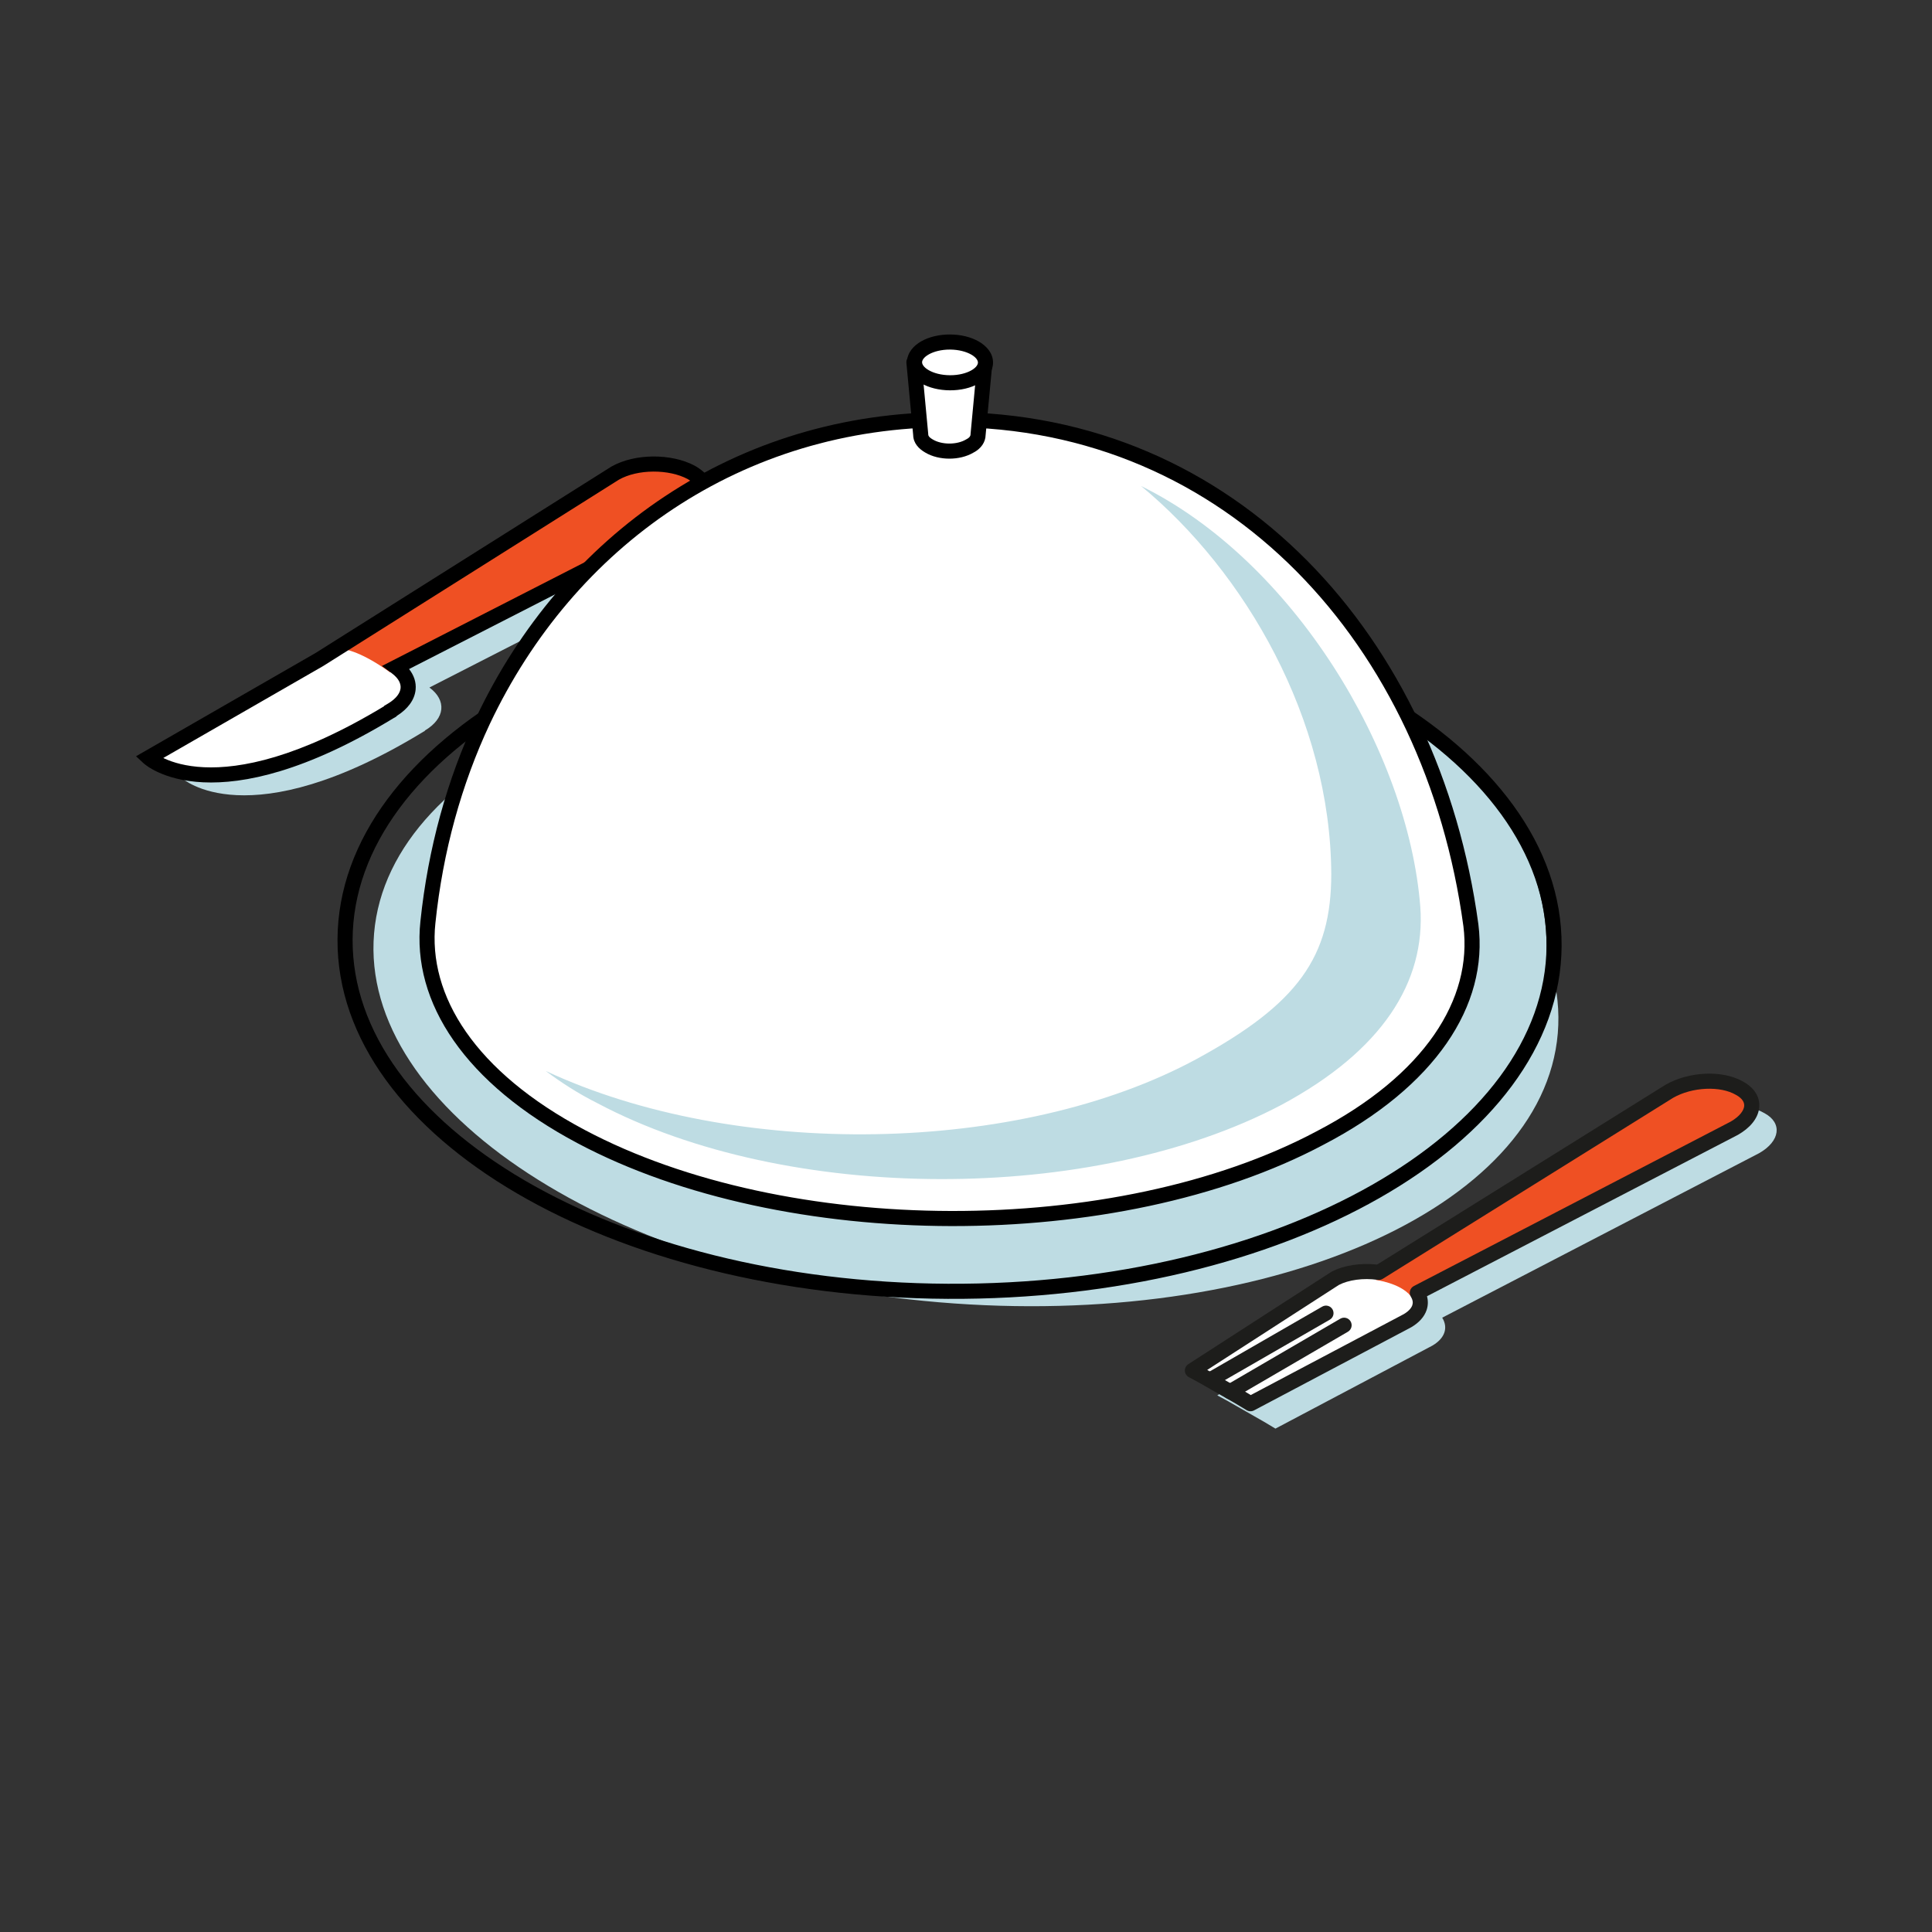 <svg width="256" height="256" viewBox="0 0 256 256" fill="none" xmlns="http://www.w3.org/2000/svg">
<rect x="0" y="0" width="256" height="256" fill="#333333" stroke="none"/>
<path d="M85.8 65.399L46.7 90.099L24.1 103.099C24.1 103.099 32.8 111.199 56.2 96.899C56.2 96.899 56.3 96.899 56.3 96.799C59 95.199 59.2 92.799 56.9 91.099L96 71.099C98.8 69.499 98.8 66.899 96 65.299C93.2 63.699 88.7 63.699 85.8 65.399C85.9 65.399 85.9 65.399 85.8 65.399Z" fill="#BEDCE3"/>
<path d="M81.5 62.699L42.3 87.399L19.7 100.399C19.7 100.399 28.4 108.499 51.8 94.199C51.8 94.199 51.9 94.199 51.9 94.099C54.6 92.499 54.8 90.099 52.5 88.399L91.6 68.399C94.4 66.799 94.4 64.199 91.6 62.599C88.8 61.099 84.3 61.099 81.5 62.699Z" fill="white"/>
<path d="M45.3 85.999C45.3 85.999 47.4 85.999 51.7 89.099C59.9 84.899 91.6 68.499 91.6 68.499C91.6 68.499 97.3 65.299 89.5 61.499C85 59.799 81.5 62.699 81.5 62.699L45.3 85.999Z" fill="#EF5023"/>
<path d="M167.5 188.399L169 189.299L189.8 178.299C191.5 177.299 191.9 175.899 191.1 174.599L233.1 152.799C235.9 151.199 236.2 148.799 233.8 147.499C231.4 146.099 227.3 146.299 224.5 147.899L186 171.899C183.9 171.599 181.7 171.899 180.2 172.699L161.3 184.899L162.6 185.599L167.5 188.399Z" fill="#BEDCE3"/>
<path d="M206.415 136.928C208.385 113.594 174.87 91.713 131.557 88.056C88.244 84.4 51.535 100.352 49.566 123.687C47.596 147.022 81.11 168.903 124.423 172.559C167.736 176.216 204.445 160.263 206.415 136.928Z" fill="#BEDCE3"/>
<path d="M202.7 114.199C195.2 95.099 169.9 84.799 132.4 84.799C104.5 84.799 81.9 77.199 70.6 101.099C66.8 109.199 64.3 118.199 63.3 127.799C62.2 137.999 69.9 146.699 83.6 156.199C106.2 171.799 148.1 176.099 181.6 157.099C195.6 149.399 210.7 134.399 202.7 114.199Z" fill="#BEDCE3"/>
<path fill-rule="evenodd" clip-rule="evenodd" d="M69.51 156.403C83.784 164.738 103.602 169.985 125.578 170.104C147.553 170.223 167.427 165.19 181.79 157.009C196.179 148.813 204.856 137.58 204.922 125.331C204.988 113.083 196.433 101.756 182.133 93.405C167.86 85.07 148.042 79.823 126.066 79.704C104.09 79.585 84.216 84.618 69.854 92.799C55.465 100.995 46.788 112.228 46.722 124.477C46.656 136.726 55.211 148.052 69.51 156.403ZM68.502 158.13C53.901 149.603 44.65 137.733 44.722 124.466C44.793 111.199 54.172 99.429 68.864 91.061C83.582 82.677 103.814 77.584 126.077 77.704C148.339 77.824 168.515 83.136 183.142 91.678C197.742 100.205 206.993 112.075 206.922 125.342C206.85 138.609 197.471 150.379 182.779 158.747C168.061 167.131 147.829 172.224 125.567 172.104C103.304 171.984 83.129 166.672 68.502 158.13Z" fill="black"/>
<path fill-rule="evenodd" clip-rule="evenodd" d="M86.543 60.487C88.493 60.473 90.492 60.871 92.073 61.718L92.085 61.724L92.097 61.731C93.677 62.634 94.7 63.961 94.7 65.499C94.7 67.037 93.677 68.364 92.097 69.267L92.076 69.279L54.203 88.652C54.84 89.457 55.169 90.39 55.071 91.385C54.935 92.756 54.017 93.942 52.631 94.824C52.522 94.948 52.401 95.03 52.297 95.081C52.268 95.096 52.24 95.108 52.212 95.119C40.458 102.282 32.27 103.909 26.929 103.661C24.25 103.536 22.307 102.939 21.012 102.352C20.366 102.059 19.885 101.769 19.556 101.545C19.392 101.433 19.266 101.337 19.177 101.266C19.133 101.23 19.097 101.2 19.071 101.178C19.058 101.166 19.047 101.156 19.038 101.149L19.027 101.138L19.023 101.134L19.021 101.133C19.02 101.132 19.019 101.131 19.7 100.399L19.019 101.131L18.027 100.208L41.784 86.542L80.986 61.842L81.004 61.831C82.59 60.925 84.594 60.5 86.543 60.487ZM21.639 100.437C21.703 100.468 21.77 100.499 21.838 100.531C22.906 101.015 24.601 101.55 27.022 101.663C31.811 101.886 39.521 100.458 50.9 93.576V93.529L51.391 93.239C52.582 92.533 53.023 91.771 53.08 91.188C53.135 90.633 52.871 89.916 51.906 89.203L50.608 88.244L91.124 67.52C92.328 66.826 92.7 66.058 92.7 65.499C92.7 64.939 92.326 64.169 91.116 63.474C89.898 62.825 88.252 62.475 86.557 62.487C84.865 62.498 83.227 62.87 82.014 63.557L42.816 88.256L21.639 100.437Z" fill="black"/>
<path d="M164.2 185.099L165.7 185.999L186.5 174.999C188.2 173.999 188.6 172.599 187.8 171.299L229.8 149.499C232.6 147.899 232.9 145.499 230.5 144.199C228.1 142.799 224 142.999 221.2 144.599L182.7 168.599C180.6 168.299 178.4 168.599 176.9 169.399L158 181.599L159.3 182.299L164.2 185.099Z" fill="white"/>
<path fill-rule="evenodd" clip-rule="evenodd" d="M176.567 173.5C176.842 173.979 176.678 174.59 176.199 174.866L161.099 183.566C160.621 183.841 160.01 183.677 159.734 183.198C159.458 182.72 159.623 182.108 160.101 181.833L175.201 173.133C175.68 172.857 176.291 173.021 176.567 173.5Z" fill="#1D1D1B"/>
<path fill-rule="evenodd" clip-rule="evenodd" d="M178.964 175.095C179.242 175.572 179.081 176.185 178.604 176.463L163.504 185.263C163.027 185.541 162.414 185.379 162.136 184.902C161.858 184.425 162.019 183.813 162.497 183.535L177.597 174.735C178.074 174.457 178.686 174.618 178.964 175.095Z" fill="#1D1D1B"/>
<path d="M194.9 122.599C189.8 84.999 163.3 55.599 125.8 55.599C97.9 55.599 75.3 71.599 64 95.499C60.2 103.599 57.7 112.599 56.7 122.199C55.6 132.399 62.3 142.799 77 150.599C104.1 164.999 148 165.099 174.9 150.799C189.5 143.199 196.2 132.799 194.9 122.599Z" fill="white"/>
<path fill-rule="evenodd" clip-rule="evenodd" d="M63.096 95.071C74.547 70.851 97.481 54.599 125.8 54.599C163.922 54.599 190.741 84.499 195.891 122.464L195.892 122.472C197.268 133.267 190.142 143.991 175.366 151.684C161.734 158.929 143.862 162.499 126.023 162.461C108.181 162.423 90.26 158.777 76.531 151.482C61.656 143.589 54.544 132.874 55.706 122.093C56.717 112.387 59.245 103.279 63.095 95.074L63.096 95.071ZM64.905 95.925C61.154 103.919 58.683 112.81 57.695 122.302L57.694 122.306C56.657 131.924 62.944 142.008 77.469 149.715L77.469 149.716C90.839 156.82 108.419 160.424 126.027 160.461C143.636 160.498 161.163 156.969 174.431 149.916L174.438 149.912C188.858 142.406 195.13 132.332 193.908 122.729C188.856 85.496 162.677 56.599 125.8 56.599C98.319 56.599 76.053 72.346 64.905 95.925Z" fill="black"/>
<path d="M188.2 120.199C186.6 99.499 171.3 74.299 151.2 64.399C165 75.799 176.3 95.299 176.4 115.799C176.4 126.799 172 132.999 158.6 140.299C135 153.099 97.3 153.599 72.3 141.899C74.3 143.399 76.6 144.899 79.2 146.199C104.3 159.499 144.8 159.599 169.8 146.399C183.2 139.199 188.9 130.099 188.2 120.199Z" fill="#BEDCE3"/>
<path d="M129.6 57.599L130.5 47.999H121.1L122 57.599C122 58.199 122.4 58.699 123.1 59.099C124.6 59.999 127 59.999 128.5 59.099C129.3 58.699 129.6 58.099 129.6 57.599Z" fill="white"/>
<path fill-rule="evenodd" clip-rule="evenodd" d="M120.361 47.326C120.55 47.118 120.819 46.999 121.1 46.999H130.5C130.782 46.999 131.05 47.118 131.239 47.326C131.429 47.534 131.522 47.812 131.496 48.092L130.599 57.652C130.579 58.555 130.028 59.44 128.982 59.976C128.049 60.526 126.9 60.774 125.8 60.774C124.691 60.774 123.532 60.522 122.595 59.962C121.773 59.49 121.024 58.741 121.001 57.652L120.104 48.092C120.078 47.812 120.171 47.534 120.361 47.326ZM122.198 48.999L122.996 57.506C122.999 57.537 123 57.568 123 57.599C123 57.678 123.035 57.91 123.596 58.231L123.615 58.242C124.175 58.578 124.963 58.774 125.8 58.774C126.638 58.774 127.425 58.578 127.986 58.242C128.008 58.228 128.03 58.216 128.053 58.205C128.564 57.949 128.6 57.668 128.6 57.599C128.6 57.568 128.602 57.537 128.604 57.506L129.402 48.999H122.198Z" fill="black"/>
<path d="M130.582 48.045C130.59 46.554 128.492 45.334 125.896 45.32C123.3 45.306 121.19 46.503 121.182 47.994C121.174 49.486 123.271 50.706 125.867 50.72C128.463 50.734 130.574 49.536 130.582 48.045Z" fill="white"/>
<path fill-rule="evenodd" clip-rule="evenodd" d="M123.051 49.047C123.722 49.438 124.717 49.714 125.872 49.72C127.028 49.727 128.026 49.461 128.701 49.078C129.404 48.679 129.58 48.275 129.582 48.04C129.583 47.806 129.411 47.4 128.713 46.993C128.041 46.603 127.046 46.327 125.891 46.32C124.736 46.314 123.737 46.58 123.062 46.963C122.359 47.362 122.183 47.766 122.182 48C122.18 48.235 122.352 48.641 123.051 49.047ZM122.045 50.776C121.048 50.196 120.175 49.246 120.182 47.989C120.188 46.733 121.072 45.793 122.075 45.223C123.106 44.638 124.461 44.312 125.902 44.32C127.342 44.328 128.694 44.669 129.718 45.265C130.715 45.845 131.588 46.794 131.582 48.051C131.575 49.308 130.692 50.248 129.688 50.817C128.657 51.402 127.302 51.728 125.862 51.72C124.421 51.712 123.07 51.372 122.045 50.776Z" fill="black"/>
<path d="M182.3 169.599C182.3 169.599 185.5 169.999 186.9 171.699C191.9 169.099 231 148.399 231 148.399C231 148.399 233.6 145.799 230.5 143.999C227.4 142.199 223.4 143.099 221.2 144.399C219.1 145.699 182.3 169.599 182.3 169.599Z" fill="#EF5023"/>
<path fill-rule="evenodd" clip-rule="evenodd" d="M230.99 143.327C232.429 144.112 233.285 145.38 233.092 146.865C232.91 148.265 231.834 149.488 230.296 150.367C230.284 150.374 230.273 150.38 230.261 150.386L189.083 171.759C189.243 172.35 189.239 172.968 189.036 173.578C188.725 174.513 187.994 175.28 187.007 175.861C186.994 175.868 186.981 175.876 186.967 175.883L166.167 186.883C165.858 187.047 165.486 187.036 165.186 186.856L163.695 185.962L158.815 183.173L157.526 182.479C157.214 182.312 157.015 181.992 157.001 181.639C156.987 181.285 157.161 180.951 157.458 180.759L176.358 168.559C176.381 168.544 176.405 168.53 176.429 168.517C178.067 167.643 180.325 167.322 182.473 167.562L220.671 143.75C220.682 143.744 220.693 143.737 220.704 143.731C222.261 142.841 224.145 142.356 225.955 142.275C227.75 142.195 229.577 142.508 230.99 143.327ZM221.712 145.458L183.229 169.448C183.029 169.572 182.792 169.622 182.559 169.589C180.632 169.314 178.676 169.599 177.406 170.263L159.96 181.524L164.696 184.231L164.714 184.241L165.731 184.851L186.012 174.126C186.712 173.71 187.026 173.282 187.139 172.945C187.244 172.63 187.218 172.261 186.948 171.823C186.803 171.586 186.762 171.3 186.836 171.032C186.91 170.764 187.093 170.539 187.339 170.411L229.321 148.621C230.57 147.902 231.04 147.131 231.108 146.608C231.165 146.173 230.977 145.594 230.024 145.078C230.019 145.076 230.014 145.073 230.009 145.07C230.005 145.068 230 145.065 229.996 145.063C229.011 144.488 227.594 144.204 226.045 144.273C224.512 144.342 222.953 144.753 221.712 145.458Z" fill="#1D1D1B"/>
</svg>
